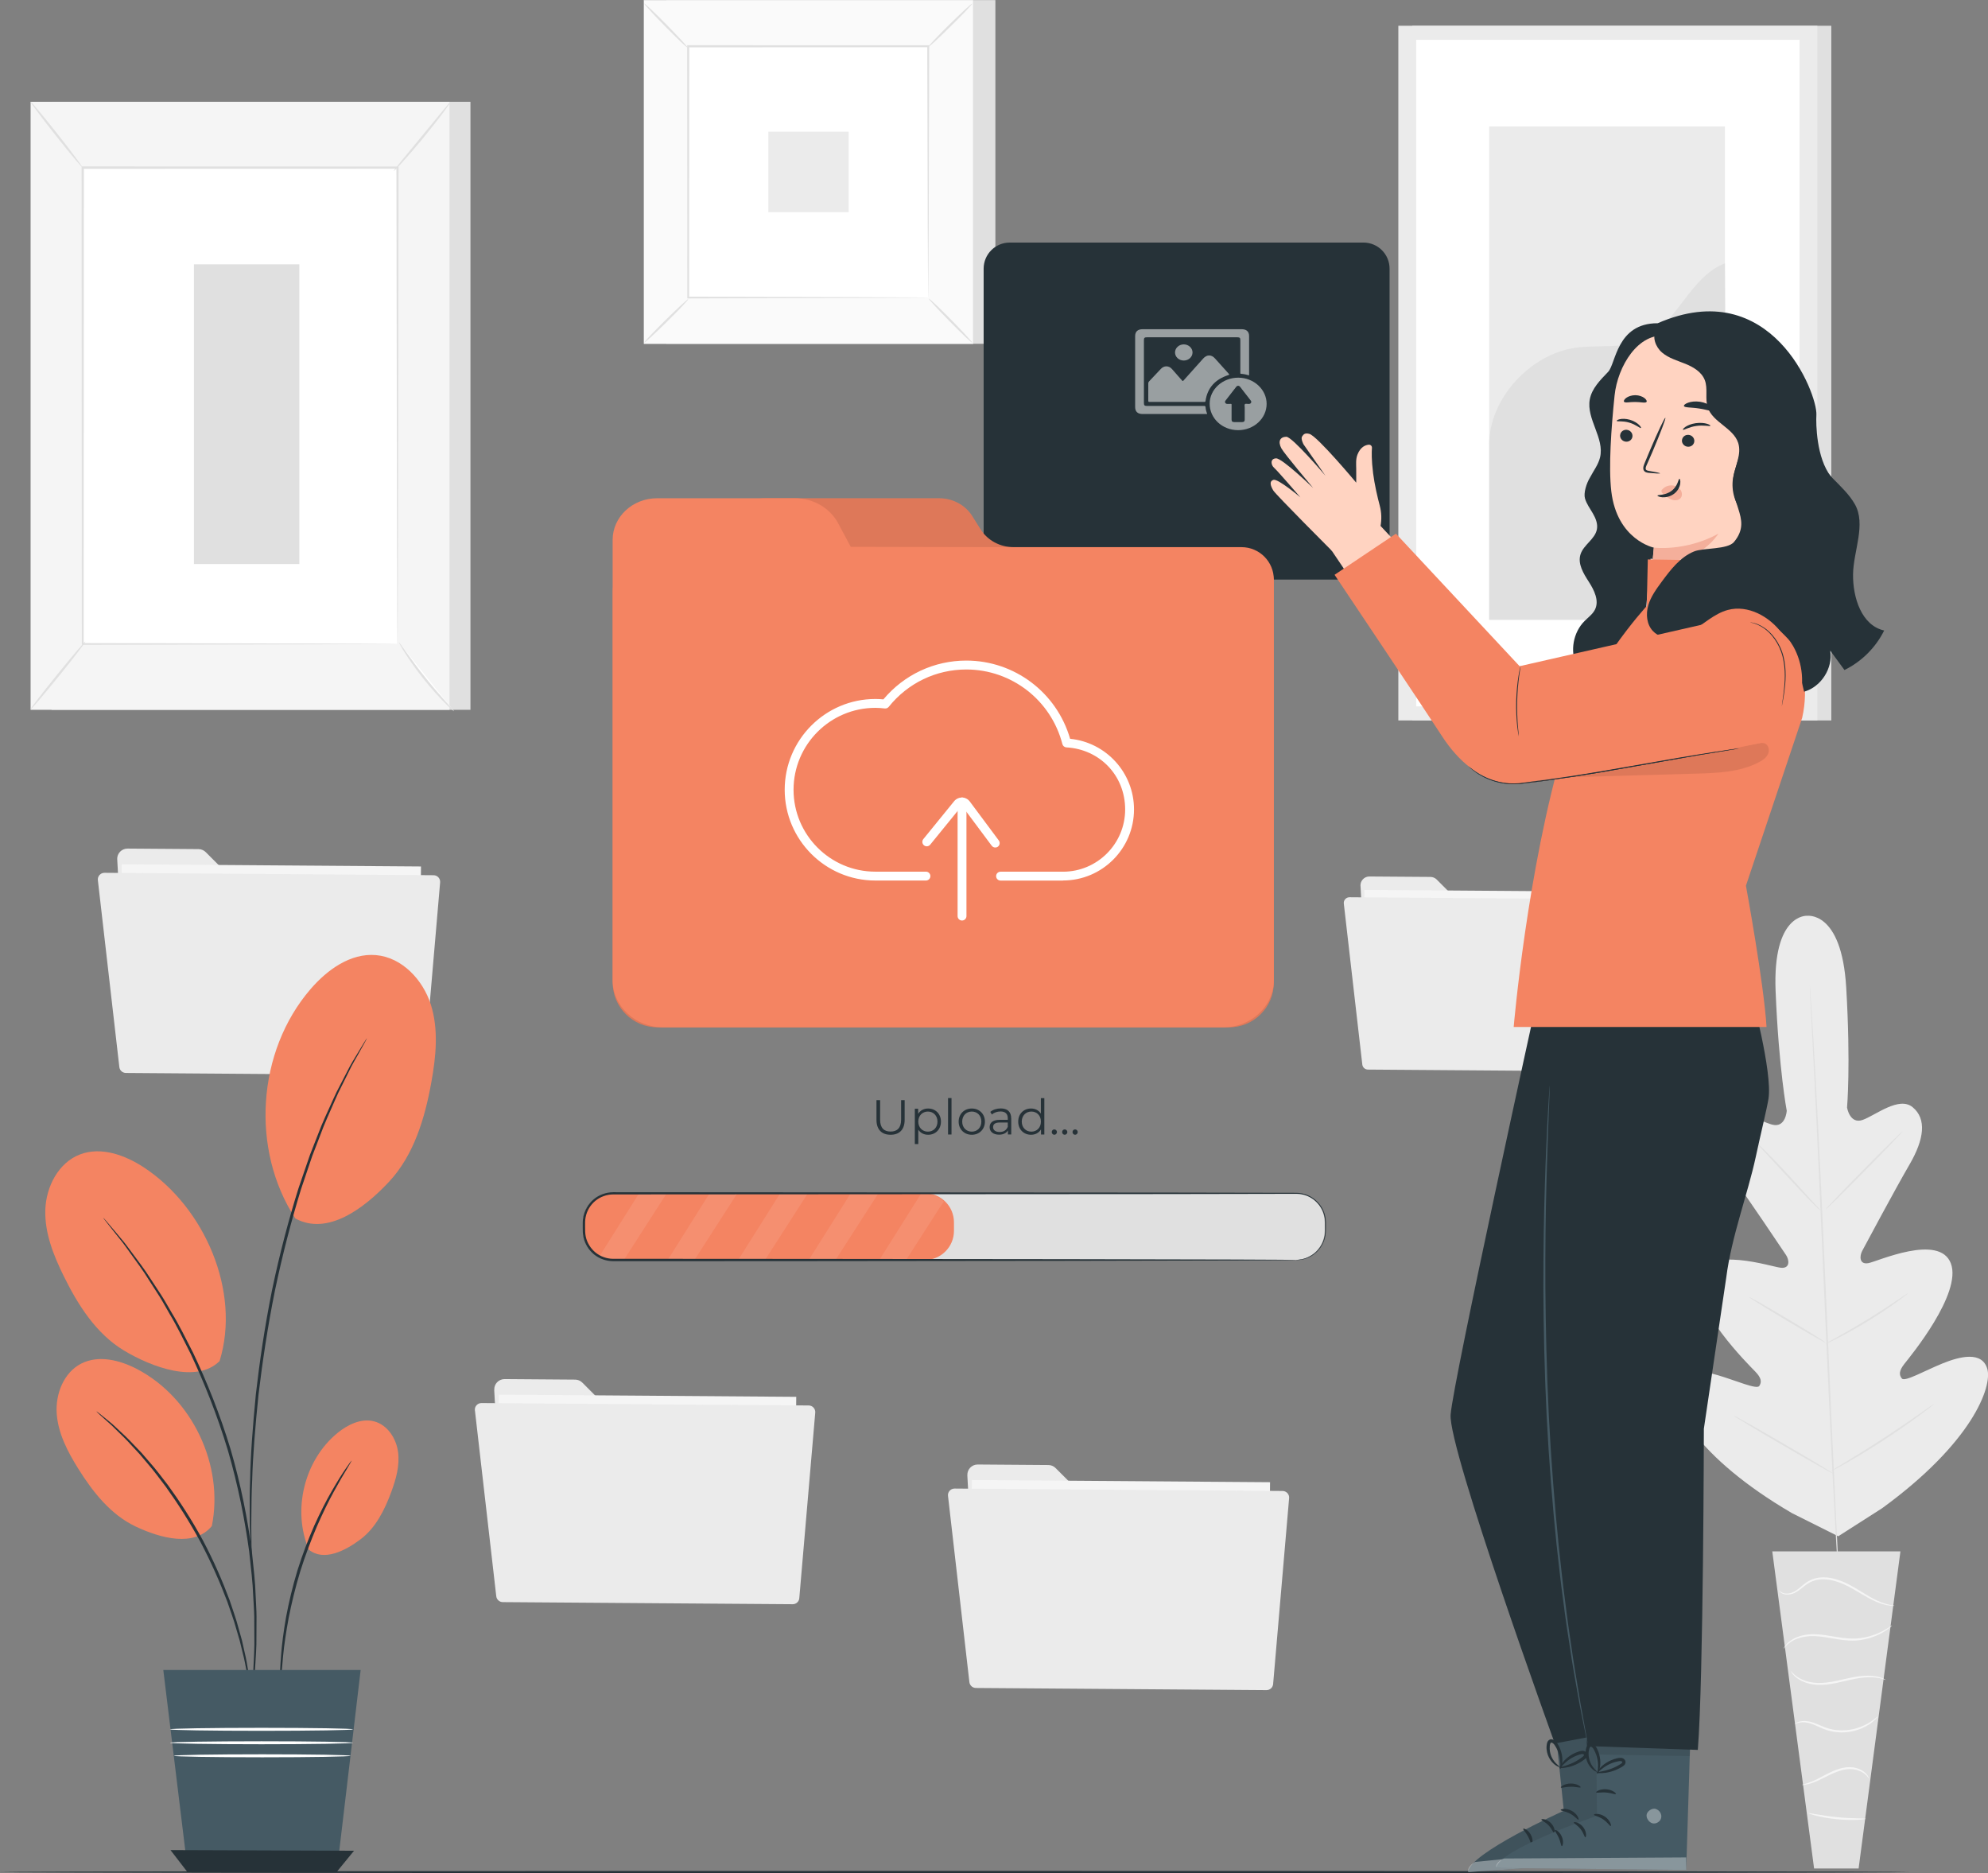 <svg width="380" height="358" viewBox="0 0 380 358" fill="none" xmlns="http://www.w3.org/2000/svg">
<rect x="0" y="0" width="380" height="358" fill="#808080" stroke="none"/>
<g clip-path="url(#clip0_181_2611)">
<path d="M22.41 164.256L23.994 193.383C24.052 194.423 24.898 195.237 25.937 195.245L78.28 195.631C79.361 195.631 80.249 194.767 80.257 193.677L80.425 171.001C80.425 169.911 79.554 169.021 78.465 169.021L46.27 168.996C45.75 168.996 45.248 168.786 44.879 168.417L39.325 162.855C38.956 162.486 38.47 162.285 37.951 162.277L24.379 162.176C23.248 162.176 22.343 163.115 22.402 164.248L22.41 164.256Z" fill="#EBEBEB"/>
<path d="M80.469 165.597L23.276 165.177L23.026 199.395L80.218 199.814L80.469 165.597Z" fill="#F5F5F5"/>
<path d="M18.707 168.216L22.812 203.936C22.888 204.574 23.415 205.052 24.061 205.06L79.797 205.471C80.459 205.471 81.011 204.977 81.062 204.314L84.128 168.644C84.195 167.906 83.617 167.276 82.88 167.268L19.972 166.807C19.21 166.807 18.623 167.461 18.707 168.216Z" fill="#EBEBEB"/>
<path d="M260.058 169.29L261.423 194.373C261.473 195.27 262.202 195.967 263.099 195.975L308.17 196.302C309.1 196.302 309.871 195.556 309.871 194.624L310.013 175.103C310.013 174.164 309.259 173.4 308.321 173.4L280.6 173.375C280.156 173.375 279.72 173.199 279.402 172.88L274.618 168.09C274.308 167.78 273.881 167.595 273.437 167.595L261.75 167.511C260.778 167.511 259.999 168.325 260.049 169.298L260.058 169.29Z" fill="#EBEBEB"/>
<path d="M310.04 170.436L260.798 170.075L260.582 199.544L309.825 199.906L310.04 170.436Z" fill="#F5F5F5"/>
<path d="M256.866 172.696L260.401 203.45C260.46 203.995 260.921 204.406 261.473 204.414L309.469 204.767C310.038 204.767 310.508 204.339 310.558 203.768L313.197 173.056C313.247 172.427 312.753 171.882 312.125 171.874L257.955 171.479C257.301 171.479 256.79 172.041 256.866 172.696Z" fill="#EBEBEB"/>
<path d="M350.05 4.924H269.952V137.688H350.05V4.924Z" fill="#E0E0E0"/>
<path d="M347.386 4.924H267.288V137.688H347.386V4.924Z" fill="#EBEBEB"/>
<path d="M343.985 7.617H270.706V134.996H343.985V7.617Z" fill="white"/>
<path d="M329.709 24.169H284.654V118.444H329.709V24.169Z" fill="#EBEBEB"/>
<path d="M284.654 85.09C284.554 76.281 292.454 67.682 301.167 66.457C305.322 65.87 309.729 66.692 313.616 65.107C320.544 62.263 322.747 53.052 329.718 50.317L330.036 118.461H284.663V85.098L284.654 85.09Z" fill="#E0E0E0"/>
<path d="M345.426 175.019C345.426 175.019 338.79 174.541 339.402 189.44C340.014 204.339 341.53 212.283 341.53 212.283C341.53 212.283 341.337 215.589 338.782 214.943C336.227 214.297 331.418 211.075 329.047 213.483C326.584 215.974 327.464 219.8 330.723 224.305C333.99 228.81 340.784 238.935 341.396 239.858C341.999 240.756 342.234 242.45 340.424 242.291C338.615 242.131 326.383 237.979 324.766 243.91C323.149 249.841 334.308 260.889 335.506 262.122C336.704 263.355 336.771 264.127 336.286 264.874C335.8 265.621 331.82 263.834 328.293 262.802C324.766 261.762 320.494 261.183 319.849 264.681C319.204 268.179 324.113 278.422 342.518 289.177L351.374 293.606L359.751 288.254C376.992 275.704 380.854 265.025 379.866 261.611C378.869 258.196 374.68 259.203 371.279 260.587C367.877 261.971 364.091 264.144 363.538 263.456C362.977 262.76 362.968 261.98 364.032 260.637C365.096 259.295 375.099 247.182 372.896 241.443C370.692 235.705 358.939 241.058 357.154 241.402C355.37 241.745 355.437 240.042 355.948 239.078C356.467 238.105 362.214 227.342 365.012 222.535C367.81 217.728 368.305 213.835 365.599 211.604C362.993 209.448 358.536 213.131 356.057 214.028C353.577 214.926 353.058 211.663 353.058 211.663C353.058 211.663 353.778 203.609 352.898 188.727C352.019 173.845 345.308 175.036 345.308 175.036" fill="#EBEBEB"/>
<path d="M345.945 188.366C345.945 188.366 345.962 188.475 345.978 188.677C345.995 188.895 346.02 189.197 346.045 189.591C346.104 190.413 346.18 191.596 346.28 193.106C346.481 196.16 346.741 200.589 347.042 206.059C347.646 216.998 348.358 232.115 349.087 248.809C349.815 265.511 350.486 280.628 351.03 291.568C351.307 297.029 351.533 301.45 351.692 304.52C351.767 306.039 351.826 307.222 351.868 308.044C351.885 308.438 351.893 308.74 351.901 308.958C351.901 309.168 351.901 309.268 351.901 309.268C351.901 309.268 351.885 309.159 351.868 308.958C351.851 308.74 351.826 308.438 351.801 308.044C351.742 307.222 351.667 306.039 351.566 304.529C351.365 301.475 351.106 297.046 350.804 291.576C350.201 280.637 349.489 265.52 348.76 248.817C348.031 232.123 347.361 217.006 346.816 206.067C346.54 200.606 346.314 196.185 346.154 193.115C346.079 191.596 346.02 190.413 345.978 189.591C345.962 189.197 345.953 188.895 345.945 188.677C345.945 188.467 345.945 188.366 345.945 188.366Z" fill="#E0E0E0"/>
<path d="M335.582 218.248C335.582 218.248 335.791 218.399 336.135 218.709C336.478 219.02 336.956 219.481 337.542 220.06C338.707 221.218 340.282 222.862 341.982 224.707C343.649 226.528 345.149 228.18 346.314 229.456C346.833 230.018 347.269 230.496 347.629 230.89C347.939 231.226 348.106 231.419 348.09 231.435C348.073 231.452 347.88 231.293 347.537 230.982C347.193 230.672 346.716 230.211 346.138 229.623C344.982 228.449 343.432 226.788 341.731 224.942C340.055 223.13 338.539 221.494 337.366 220.228C336.847 219.666 336.403 219.196 336.043 218.802C335.733 218.458 335.565 218.265 335.582 218.248Z" fill="#E0E0E0"/>
<path d="M348.969 231.142C348.902 231.075 352.144 227.677 356.199 223.558C360.262 219.431 363.605 216.151 363.672 216.209C363.739 216.277 360.505 219.674 356.442 223.793C352.379 227.912 349.036 231.201 348.969 231.142Z" fill="#E0E0E0"/>
<path d="M348.936 256.837C348.936 256.837 349.145 256.678 349.556 256.443C350.025 256.175 350.603 255.856 351.29 255.47C352.747 254.648 354.766 253.507 356.945 252.165C359.123 250.831 361.058 249.556 362.449 248.616C363.102 248.18 363.647 247.811 364.099 247.509C364.493 247.249 364.711 247.114 364.727 247.14C364.744 247.165 364.543 247.333 364.175 247.618C363.806 247.911 363.261 248.322 362.583 248.809C361.226 249.799 359.307 251.108 357.112 252.45C354.926 253.792 352.89 254.908 351.399 255.68C350.653 256.065 350.042 256.359 349.614 256.56C349.187 256.762 348.944 256.854 348.936 256.837Z" fill="#E0E0E0"/>
<path d="M334.266 247.844C334.266 247.844 334.493 247.928 334.878 248.129C335.263 248.331 335.808 248.641 336.487 249.019C337.835 249.782 339.687 250.864 341.714 252.072C343.75 253.28 345.576 254.396 346.892 255.218C347.553 255.629 348.081 255.965 348.441 256.208C348.802 256.451 348.994 256.586 348.986 256.611C348.978 256.628 348.76 256.527 348.374 256.325C347.989 256.124 347.445 255.814 346.766 255.436C345.417 254.673 343.566 253.591 341.538 252.383C339.503 251.175 337.676 250.059 336.361 249.237C335.699 248.826 335.171 248.49 334.811 248.247C334.451 248.004 334.258 247.869 334.266 247.844Z" fill="#E0E0E0"/>
<path d="M331.351 270.52C331.351 270.52 331.636 270.637 332.13 270.897C332.675 271.199 333.37 271.577 334.191 272.038C335.925 273.011 338.305 274.379 340.927 275.905C343.549 277.432 345.911 278.833 347.612 279.857C348.416 280.352 349.087 280.763 349.623 281.09C350.092 281.383 350.343 281.56 350.335 281.585C350.326 281.601 350.05 281.467 349.556 281.207C349.011 280.905 348.316 280.528 347.495 280.066C345.761 279.093 343.381 277.726 340.759 276.199C338.137 274.672 335.775 273.271 334.074 272.248C333.27 271.753 332.599 271.342 332.063 271.015C331.594 270.721 331.343 270.545 331.351 270.52Z" fill="#E0E0E0"/>
<path d="M349.949 281.19C349.949 281.19 350.209 280.989 350.72 280.67C351.281 280.326 352.01 279.89 352.873 279.362C354.691 278.254 357.196 276.711 359.91 274.941C362.633 273.171 365.054 271.501 366.797 270.285C367.626 269.706 368.321 269.219 368.866 268.842C369.36 268.506 369.637 268.33 369.645 268.347C369.662 268.364 369.411 268.582 368.941 268.951C368.472 269.32 367.794 269.849 366.931 270.478C365.222 271.744 362.817 273.447 360.086 275.226C357.364 277.004 354.834 278.514 352.982 279.571C352.052 280.1 351.298 280.511 350.77 280.788C350.243 281.065 349.949 281.207 349.933 281.19H349.949Z" fill="#E0E0E0"/>
<path d="M363.261 296.492H338.765L346.758 357.094H355.269L363.261 296.492Z" fill="#E0E0E0"/>
<path d="M340.039 303.941C340.039 303.941 340.064 304.025 340.173 304.16C340.273 304.285 340.466 304.453 340.768 304.579C341.346 304.831 342.368 304.856 343.356 304.26C344.345 303.715 345.208 302.641 346.531 302.163C347.847 301.66 349.472 301.752 351.038 302.255C352.622 302.742 353.987 303.547 355.236 304.294C356.484 305.032 357.623 305.695 358.645 306.123C359.659 306.567 360.547 306.768 361.159 306.852C361.469 306.894 361.703 306.903 361.871 306.903C362.03 306.903 362.122 306.903 362.122 306.886C362.139 306.802 360.74 306.819 358.763 305.871C357.774 305.418 356.66 304.738 355.428 303.983C354.197 303.22 352.789 302.389 351.164 301.886C349.556 301.366 347.821 301.274 346.406 301.836C345.702 302.104 345.107 302.524 344.613 302.943C344.11 303.354 343.666 303.748 343.214 304.034C342.317 304.613 341.379 304.638 340.826 304.445C340.265 304.252 340.081 303.916 340.047 303.95L340.039 303.941Z" fill="#F5F5F5"/>
<path d="M340.927 315.099C340.927 315.099 341.119 314.847 341.505 314.444C341.899 314.058 342.535 313.547 343.465 313.203C344.387 312.85 345.568 312.641 346.875 312.691C348.19 312.733 349.614 313.027 351.139 313.27C352.655 313.522 354.163 313.639 355.504 313.454C356.844 313.278 358.009 312.892 358.939 312.473C359.868 312.054 360.555 311.584 360.999 311.24C361.452 310.896 361.67 310.669 361.653 310.653C361.611 310.585 360.664 311.433 358.821 312.213C357.9 312.59 356.76 312.943 355.453 313.085C354.147 313.245 352.706 313.127 351.198 312.876C349.69 312.632 348.24 312.347 346.883 312.322C345.526 312.288 344.303 312.54 343.356 312.943C342.401 313.337 341.756 313.907 341.387 314.344C341.212 314.57 341.086 314.755 341.019 314.889C340.943 315.023 340.918 315.09 340.927 315.099Z" fill="#F5F5F5"/>
<path d="M360.488 321.072C360.488 321.072 360.271 320.904 359.81 320.719C359.357 320.535 358.662 320.35 357.782 320.283C356.903 320.216 355.856 320.266 354.716 320.459C353.577 320.644 352.345 320.963 351.064 321.231C349.782 321.5 348.542 321.684 347.419 321.642C346.297 321.6 345.3 321.357 344.521 321.013C342.946 320.317 342.384 319.31 342.326 319.377C342.309 319.385 342.418 319.637 342.736 320.015C343.055 320.392 343.599 320.87 344.403 321.265C345.199 321.659 346.23 321.944 347.403 322.003C348.575 322.07 349.849 321.885 351.147 321.617C352.446 321.34 353.661 321.013 354.783 320.812C355.897 320.61 356.92 320.526 357.774 320.552C359.491 320.61 360.472 321.13 360.497 321.055L360.488 321.072Z" fill="#F5F5F5"/>
<path d="M343.096 329.477C343.105 329.545 343.968 328.932 345.476 329.234C346.213 329.368 347.034 329.738 347.964 330.165C348.885 330.593 350 330.962 351.198 331.055C353.602 331.289 355.747 330.509 357.054 329.696C357.724 329.293 358.193 328.865 358.511 328.571C358.813 328.253 358.964 328.068 358.939 328.051C358.888 327.993 358.243 328.714 356.911 329.452C355.596 330.182 353.535 330.878 351.231 330.66C348.911 330.526 347.134 329.142 345.526 328.957C344.738 328.84 344.085 328.957 343.675 329.117C343.264 329.276 343.088 329.461 343.096 329.477Z" fill="#F5F5F5"/>
<path d="M344.462 341.113C344.462 341.155 345.283 341.155 346.506 340.71C347.738 340.299 349.262 339.351 351.038 338.647C351.935 338.303 352.823 338.093 353.644 338.101C354.457 338.101 355.185 338.303 355.738 338.58C356.861 339.142 357.188 339.939 357.255 339.888C357.271 339.888 357.221 339.679 357.02 339.368C356.819 339.058 356.45 338.655 355.872 338.328C355.303 338.001 354.532 337.757 353.652 337.732C352.773 337.707 351.826 337.917 350.904 338.269C349.061 339.007 347.587 339.981 346.406 340.442C345.241 340.945 344.454 341.046 344.47 341.113H344.462Z" fill="#F5F5F5"/>
<path d="M345.66 346.524C345.643 346.574 346.23 346.784 347.21 347.027C348.19 347.27 349.556 347.531 351.089 347.682C352.622 347.833 354.012 347.841 355.018 347.799C356.023 347.749 356.643 347.656 356.635 347.606C356.635 347.489 354.155 347.589 351.122 347.287C348.089 346.994 345.685 346.406 345.652 346.524H345.66Z" fill="#F5F5F5"/>
<path d="M89.925 19.454H9.86V135.658H89.925V19.454Z" fill="#E0E0E0"/>
<path d="M85.912 19.454H5.848V135.658H85.912V19.454Z" fill="#F5F5F5"/>
<path d="M75.968 32.038H15.8V123.066H75.968V32.038Z" fill="white"/>
<path d="M75.968 123.075C75.968 123.075 75.968 122.924 75.96 122.63C75.96 122.328 75.96 121.9 75.951 121.338C75.951 120.197 75.934 118.52 75.926 116.347C75.918 111.985 75.893 105.626 75.876 97.597C75.851 81.549 75.817 58.815 75.775 32.046L75.976 32.247C57.596 32.247 37.222 32.256 15.817 32.264L16.035 32.046C16.018 66.39 16.001 98.05 15.993 123.075L15.817 122.899C34.139 122.941 49.16 122.966 59.615 122.991C64.843 123.008 68.922 123.024 71.712 123.033C73.094 123.041 74.159 123.05 74.887 123.05C75.608 123.05 75.985 123.066 75.985 123.066C75.985 123.066 75.633 123.075 74.921 123.083C74.2 123.083 73.153 123.092 71.779 123.1C68.998 123.108 64.926 123.125 59.715 123.142C49.235 123.167 34.181 123.192 15.817 123.234H15.641V123.058C15.633 98.034 15.616 66.365 15.599 32.029V31.811H15.825C37.23 31.811 57.604 31.819 75.985 31.828H76.186V32.029C76.144 58.849 76.111 81.625 76.085 97.715C76.06 105.726 76.043 112.068 76.035 116.422C76.027 118.578 76.018 120.239 76.01 121.372C76.01 121.926 76.002 122.345 76.002 122.639C76.002 122.924 75.993 123.058 75.993 123.058L75.968 123.075Z" fill="#E0E0E0"/>
<path d="M86.138 19.454C86.189 19.488 85.644 20.285 84.714 21.526C83.784 22.768 82.461 24.462 80.961 26.299C79.453 28.128 78.046 29.756 77.007 30.905C75.968 32.054 75.29 32.742 75.248 32.709C75.206 32.667 75.792 31.912 76.772 30.704C77.845 29.403 79.168 27.793 80.626 26.023C82.084 24.244 83.407 22.642 84.48 21.341C85.468 20.15 86.097 19.42 86.147 19.454H86.138Z" fill="#E0E0E0"/>
<path d="M76.27 122.781C79.26 127.538 82.787 131.959 86.767 135.927L76.27 122.781Z" fill="white"/>
<path d="M86.767 135.918C86.767 135.918 86.013 135.339 84.941 134.249C83.868 133.167 82.436 131.598 80.978 129.778C79.52 127.949 78.314 126.212 77.493 124.929C76.672 123.637 76.228 122.806 76.27 122.773C76.32 122.739 76.865 123.511 77.744 124.753C78.624 125.994 79.864 127.689 81.313 129.501C82.762 131.313 84.145 132.898 85.158 134.031C86.172 135.163 86.809 135.86 86.767 135.91V135.918Z" fill="#E0E0E0"/>
<path d="M5.839 135.566C9.333 131.246 12.834 126.925 16.328 122.613L5.839 135.566Z" fill="white"/>
<path d="M16.328 122.605C16.42 122.68 14.15 125.642 11.251 129.224C8.352 132.806 5.931 135.641 5.839 135.566C5.747 135.49 8.017 132.529 10.916 128.947C13.815 125.373 16.236 122.529 16.328 122.605Z" fill="#E0E0E0"/>
<path d="M5.847 19.454C5.94 19.378 8.218 22.105 10.941 25.544C13.655 28.984 15.783 31.836 15.691 31.912C15.599 31.987 13.32 29.261 10.598 25.821C7.883 22.382 5.755 19.529 5.847 19.454Z" fill="#E0E0E0"/>
<path d="M57.219 50.518H37.071V107.798H57.219V50.518Z" fill="#E0E0E0"/>
<path d="M190.264 0.017H127.34V65.703H190.264V0.017Z" fill="#E0E0E0"/>
<path d="M186.008 0.017H123.084V65.703H186.008V0.017Z" fill="#FAFAFA"/>
<path d="M186.033 65.728H123.067V0H186.033V65.728ZM123.109 65.686H186V0.042H123.109V65.686Z" fill="#E0E0E0"/>
<path d="M177.555 8.85H131.545V56.877H177.555V8.85Z" fill="white"/>
<path d="M131.545 57.196C131.579 57.238 131.143 57.741 130.406 58.522C129.669 59.302 128.638 60.35 127.482 61.491C126.326 62.632 125.262 63.647 124.474 64.369C123.687 65.09 123.184 65.518 123.142 65.476C123.101 65.434 123.536 64.939 124.273 64.159C125.011 63.379 126.041 62.33 127.206 61.181C128.37 60.04 129.434 59.017 130.213 58.295C131.001 57.574 131.503 57.146 131.537 57.188L131.545 57.196Z" fill="#E0E0E0"/>
<path d="M177.547 57.079C177.588 57.045 178.091 57.481 178.87 58.211C179.649 58.95 180.697 59.981 181.836 61.139C182.975 62.297 183.989 63.362 184.709 64.151C185.43 64.939 185.857 65.442 185.815 65.484C185.773 65.526 185.279 65.09 184.5 64.352C183.721 63.614 182.674 62.582 181.526 61.416C180.387 60.25 179.365 59.184 178.644 58.404C177.924 57.616 177.496 57.112 177.538 57.079H177.547Z" fill="#E0E0E0"/>
<path d="M177.421 8.976C177.387 8.934 177.823 8.431 178.56 7.651C179.298 6.871 180.328 5.822 181.484 4.681C182.64 3.54 183.704 2.525 184.492 1.804C185.279 1.082 185.782 0.654 185.824 0.696C185.866 0.738 185.43 1.233 184.693 2.013C183.956 2.794 182.925 3.842 181.761 4.991C180.596 6.132 179.532 7.156 178.753 7.877C177.966 8.599 177.463 9.027 177.429 8.985L177.421 8.976Z" fill="#E0E0E0"/>
<path d="M131.419 9.094C131.378 9.127 130.875 8.691 130.096 7.953C129.317 7.215 128.269 6.183 127.13 5.025C125.991 3.867 124.977 2.802 124.257 2.013C123.536 1.225 123.109 0.721 123.151 0.68C123.193 0.638 123.687 1.074 124.466 1.812C125.245 2.55 126.292 3.582 127.44 4.748C128.579 5.914 129.602 6.98 130.322 7.76C131.042 8.548 131.47 9.052 131.428 9.085L131.419 9.094Z" fill="#E0E0E0"/>
<path d="M177.421 56.877C177.421 56.877 177.421 56.794 177.413 56.642C177.413 56.475 177.413 56.257 177.404 55.971C177.404 55.367 177.396 54.503 177.388 53.379C177.379 51.106 177.362 47.792 177.337 43.589C177.312 35.175 177.287 23.196 177.245 8.85L177.421 9.027C164.025 9.027 148.3 9.043 131.545 9.052L131.746 8.85C131.738 26.476 131.73 42.968 131.721 56.877L131.545 56.701C145.293 56.735 156.745 56.768 164.771 56.794C168.784 56.81 171.934 56.827 174.104 56.835C175.176 56.844 175.997 56.852 176.575 56.852C176.843 56.852 177.052 56.852 177.212 56.861C177.354 56.861 177.429 56.861 177.438 56.869C177.438 56.869 177.371 56.869 177.237 56.877C177.086 56.877 176.885 56.877 176.617 56.886C176.047 56.886 175.234 56.894 174.179 56.903C172.017 56.911 168.876 56.928 164.888 56.944C156.837 56.97 145.352 56.995 131.554 57.037H131.378V56.861C131.369 42.952 131.361 26.459 131.353 8.834V8.632H131.562C148.317 8.641 164.05 8.649 177.438 8.657H177.614V8.834C177.572 23.229 177.547 35.251 177.522 43.69C177.505 47.876 177.488 51.173 177.471 53.438C177.463 54.545 177.455 55.401 177.455 55.996C177.455 56.273 177.455 56.492 177.446 56.651C177.446 56.794 177.446 56.869 177.438 56.861L177.421 56.877Z" fill="#E0E0E0"/>
<path d="M162.224 25.175H146.868V40.552H162.224V25.175Z" fill="#EBEBEB"/>
<path d="M94.466 265.62L96.041 294.588C96.1 295.619 96.946 296.433 97.976 296.433L150.034 296.819C151.115 296.819 151.995 295.955 152.003 294.881L152.171 272.332C152.171 271.25 151.3 270.36 150.219 270.36L118.208 270.335C117.689 270.335 117.194 270.125 116.826 269.765L111.305 264.236C110.945 263.876 110.45 263.666 109.939 263.666L96.443 263.565C95.32 263.565 94.416 264.505 94.483 265.629L94.466 265.62Z" fill="#EBEBEB"/>
<path d="M152.199 266.956L95.325 266.539L95.076 300.572L151.95 300.989L152.199 266.956Z" fill="#F5F5F5"/>
<path d="M90.78 269.555L94.86 305.074C94.935 305.703 95.463 306.181 96.099 306.19L151.526 306.592C152.179 306.592 152.732 306.097 152.782 305.443L155.832 269.974C155.89 269.244 155.321 268.615 154.592 268.607L92.028 268.146C91.274 268.146 90.688 268.8 90.771 269.546L90.78 269.555Z" fill="#EBEBEB"/>
<path d="M184.902 281.937L186.477 310.971C186.536 312.003 187.382 312.817 188.421 312.825L240.588 313.211C241.669 313.211 242.549 312.347 242.557 311.265L242.725 288.665C242.725 287.574 241.853 286.694 240.773 286.694L208.686 286.668C208.167 286.668 207.673 286.459 207.304 286.098L201.766 280.561C201.406 280.201 200.912 279.991 200.401 279.991L186.879 279.89C185.748 279.89 184.852 280.83 184.911 281.954L184.902 281.937Z" fill="#EBEBEB"/>
<path d="M242.765 283.274L185.766 282.856L185.516 316.964L242.516 317.383L242.765 283.274Z" fill="#F5F5F5"/>
<path d="M181.208 285.88L185.296 321.483C185.371 322.112 185.899 322.59 186.536 322.598L242.088 323.01C242.741 323.01 243.294 322.515 243.353 321.86L246.411 286.316C246.478 285.586 245.9 284.957 245.162 284.949L182.464 284.487C181.71 284.487 181.116 285.142 181.208 285.888V285.88Z" fill="#EBEBEB"/>
<path d="M56.448 232.862C47.861 219.708 49.11 200.916 59.372 189.021C62.556 185.33 67.004 182.117 71.863 182.536C76.831 182.964 80.836 187.234 82.352 191.99C83.86 196.747 83.341 201.906 82.453 206.822C81.213 213.701 79.127 220.748 74.36 225.857C69.593 230.966 62.589 236.217 56.457 232.87" fill="#F48462"/>
<path d="M59.045 296.182C55.812 288.623 58.157 279.06 64.516 273.859C66.493 272.248 69.073 270.998 71.537 271.652C74.058 272.323 75.734 274.882 76.085 277.474C76.437 280.066 75.7 282.675 74.795 285.125C73.53 288.556 71.821 291.996 68.906 294.193C65.99 296.391 61.902 298.463 59.045 296.182Z" fill="#F48462"/>
<path d="M40.489 291.66C42.852 279.999 36.711 267.131 26.172 261.636C22.896 259.933 18.875 258.926 15.574 260.579C12.198 262.273 10.573 266.401 10.841 270.167C11.109 273.942 12.918 277.424 14.921 280.628C17.719 285.116 21.154 289.487 25.937 291.744C30.721 294 37.113 295.729 40.489 291.652" fill="#F48462"/>
<path d="M41.972 260.126C46.085 246.838 39.115 230.731 27.495 223.105C23.885 220.739 19.319 219.095 15.289 220.63C11.167 222.207 8.796 226.813 8.662 231.234C8.528 235.655 10.229 239.917 12.181 243.876C14.912 249.43 18.397 254.916 23.692 258.104C28.995 261.292 37.565 264.48 41.972 260.126Z" fill="#F48462"/>
<path d="M48.079 325.073C48.079 325.073 48.012 324.855 47.945 324.427C47.87 323.941 47.778 323.328 47.669 322.573C47.61 322.162 47.551 321.718 47.484 321.231C47.392 320.745 47.292 320.216 47.183 319.654C46.965 318.521 46.747 317.221 46.37 315.82C46.203 315.116 46.018 314.377 45.834 313.606C45.608 312.842 45.382 312.054 45.139 311.231C44.694 309.579 44.041 307.876 43.429 306.055C42.072 302.465 40.38 298.598 38.311 294.68C36.2 290.787 33.913 287.231 31.676 284.118C30.503 282.6 29.447 281.115 28.316 279.831C27.772 279.177 27.236 278.548 26.724 277.944C26.188 277.365 25.669 276.803 25.175 276.275C24.211 275.184 23.256 274.286 22.435 273.481C22.025 273.078 21.648 272.701 21.288 272.357C20.919 272.03 20.584 271.736 20.274 271.459C19.704 270.948 19.243 270.528 18.883 270.201C18.573 269.907 18.414 269.748 18.422 269.731C18.431 269.714 18.615 269.849 18.959 270.109C19.344 270.419 19.821 270.805 20.416 271.283C20.735 271.543 21.086 271.837 21.463 272.147C21.832 272.491 22.226 272.852 22.645 273.246C23.491 274.035 24.471 274.924 25.459 275.998C25.962 276.526 26.49 277.08 27.043 277.65C27.562 278.254 28.107 278.884 28.668 279.529C29.816 280.805 30.897 282.289 32.086 283.808C34.356 286.929 36.677 290.494 38.797 294.412C40.883 298.354 42.567 302.255 43.907 305.871C44.51 307.708 45.147 309.428 45.574 311.089C45.8 311.911 46.026 312.716 46.244 313.48C46.42 314.251 46.588 314.998 46.747 315.72C47.099 317.137 47.292 318.446 47.476 319.587C47.568 320.157 47.652 320.686 47.736 321.181C47.786 321.667 47.828 322.12 47.87 322.531C47.937 323.295 47.995 323.916 48.037 324.402C48.071 324.83 48.079 325.057 48.062 325.057L48.079 325.073Z" fill="#263238"/>
<path d="M47.778 327.464C47.778 327.464 47.769 327.372 47.778 327.196C47.794 326.986 47.811 326.734 47.836 326.424C47.903 325.702 47.995 324.721 48.104 323.471C48.171 322.825 48.238 322.112 48.314 321.34C48.372 320.56 48.397 319.713 48.439 318.798C48.506 316.969 48.682 314.897 48.615 312.599C48.615 311.45 48.607 310.241 48.599 308.992C48.582 307.733 48.465 306.433 48.406 305.082C48.314 302.381 47.945 299.512 47.627 296.492C46.806 290.477 45.516 283.908 43.555 277.172C41.528 270.453 39.031 264.245 36.451 258.75C35.077 256.04 33.829 253.44 32.43 251.124C31.751 249.958 31.14 248.801 30.469 247.744C29.791 246.687 29.137 245.68 28.517 244.707C27.319 242.744 26.046 241.099 24.99 239.606C24.454 238.868 23.977 238.163 23.499 237.543C23.013 236.939 22.569 236.376 22.167 235.873C21.396 234.892 20.776 234.111 20.332 233.549C20.148 233.298 19.989 233.096 19.863 232.937C19.763 232.794 19.712 232.719 19.721 232.719C19.729 232.719 19.788 232.778 19.905 232.903C20.039 233.063 20.207 233.247 20.416 233.482C20.885 234.036 21.522 234.791 22.335 235.747C22.754 236.242 23.214 236.796 23.709 237.392C24.195 238.004 24.689 238.7 25.242 239.43C26.322 240.907 27.621 242.542 28.844 244.497C29.481 245.462 30.143 246.468 30.83 247.525C31.517 248.582 32.136 249.74 32.832 250.906C34.248 253.222 35.521 255.831 36.912 258.54C39.534 264.052 42.056 270.285 44.091 277.03C46.06 283.799 47.342 290.402 48.138 296.45C48.448 299.487 48.8 302.364 48.875 305.082C48.925 306.441 49.034 307.742 49.034 309.008C49.034 310.267 49.017 311.475 49.017 312.632C49.059 314.939 48.85 317.02 48.758 318.849C48.699 319.763 48.657 320.61 48.582 321.399C48.49 322.171 48.397 322.884 48.322 323.53C48.163 324.771 48.037 325.753 47.945 326.474C47.903 326.785 47.861 327.036 47.836 327.238C47.811 327.405 47.786 327.498 47.778 327.498V327.464Z" fill="#263238"/>
<path d="M70.137 198.416C70.137 198.416 70.112 198.509 70.028 198.66C69.928 198.844 69.811 199.071 69.66 199.348C69.3 199.985 68.814 200.866 68.194 201.973C67.875 202.544 67.498 203.165 67.138 203.869C66.786 204.582 66.401 205.354 65.99 206.185C65.58 207.015 65.136 207.904 64.667 208.844C64.223 209.792 63.795 210.824 63.318 211.889C62.857 212.963 62.338 214.07 61.869 215.253C61.408 216.444 60.939 217.677 60.444 218.961C60.202 219.599 59.95 220.253 59.691 220.916C59.464 221.587 59.23 222.266 58.995 222.963C58.526 224.347 58.048 225.773 57.554 227.233C55.736 233.13 54.011 239.69 52.553 246.661C51.145 253.641 50.157 260.361 49.419 266.493C48.791 272.634 48.331 278.179 48.205 282.843C48.087 285.175 48.062 287.289 48.054 289.143C48.02 290.997 48.02 292.6 48.054 293.9C48.071 295.167 48.087 296.173 48.096 296.911C48.096 297.23 48.096 297.482 48.096 297.692C48.096 297.868 48.087 297.96 48.079 297.96C48.071 297.96 48.054 297.868 48.046 297.692C48.029 297.482 48.012 297.222 47.995 296.911C47.962 296.182 47.912 295.175 47.845 293.908C47.769 292.6 47.744 291.006 47.744 289.143C47.719 287.289 47.719 285.167 47.811 282.835C47.886 278.154 48.314 272.6 48.908 266.443C49.612 260.294 50.592 253.557 52 246.561C53.458 239.573 55.209 232.987 57.06 227.09C57.563 225.63 58.048 224.196 58.526 222.812C58.769 222.115 59.004 221.436 59.23 220.765C59.489 220.102 59.741 219.448 59.992 218.81C60.495 217.535 60.981 216.293 61.45 215.102C61.936 213.919 62.464 212.812 62.941 211.746C63.427 210.681 63.871 209.658 64.332 208.71C64.818 207.778 65.27 206.889 65.697 206.067C66.124 205.245 66.518 204.482 66.887 203.769C67.264 203.072 67.658 202.46 67.993 201.889C68.654 200.799 69.174 199.943 69.551 199.314C69.719 199.046 69.861 198.827 69.97 198.651C70.07 198.5 70.121 198.433 70.129 198.433L70.137 198.416Z" fill="#263238"/>
<path d="M67.222 279.135C67.222 279.135 66.929 279.731 66.309 280.737C65.68 281.744 64.817 283.229 63.804 285.091C62.782 286.945 61.676 289.21 60.553 291.777C59.456 294.353 58.358 297.23 57.395 300.309C56.457 303.396 55.736 306.391 55.192 309.143C54.681 311.894 54.312 314.394 54.111 316.5C53.901 318.605 53.776 320.317 53.726 321.508C53.667 322.691 53.617 323.345 53.575 323.345C53.533 323.345 53.516 322.691 53.508 321.5C53.491 320.308 53.55 318.589 53.717 316.466C53.868 314.344 54.195 311.827 54.681 309.05C55.2 306.282 55.904 303.262 56.85 300.15C57.822 297.046 58.936 294.151 60.067 291.576C61.224 289.009 62.38 286.744 63.452 284.907C64.516 283.061 65.429 281.601 66.116 280.628C66.795 279.647 67.18 279.118 67.213 279.144L67.222 279.135Z" fill="#263238"/>
<path d="M31.215 319.159H68.939L64.374 357.74H35.915L31.215 319.159Z" fill="#455A64"/>
<path d="M32.589 353.579L35.797 357.74H64.374L67.674 353.705L32.589 353.579Z" fill="#263238"/>
<path d="M67.473 330.501C67.473 330.66 59.64 330.786 49.989 330.786C40.338 330.786 32.505 330.66 32.505 330.501C32.505 330.342 40.33 330.216 49.989 330.216C59.649 330.216 67.473 330.342 67.473 330.501Z" fill="white"/>
<path d="M67.473 333.068C67.473 333.227 59.64 333.353 49.989 333.353C40.338 333.353 32.505 333.227 32.505 333.068C32.505 332.909 40.33 332.783 49.989 332.783C59.649 332.783 67.473 332.909 67.473 333.068Z" fill="white"/>
<path d="M67.004 335.56C67.004 335.719 59.448 335.845 50.132 335.845C40.816 335.845 33.259 335.719 33.259 335.56C33.259 335.4 40.816 335.274 50.132 335.274C59.448 335.274 67.004 335.4 67.004 335.56Z" fill="white"/>
<path d="M364.971 357.782C364.971 357.899 283.264 358 182.498 358C81.732 358 0.008 357.899 0.008 357.782C0.008 357.664 81.698 357.564 182.498 357.564C283.297 357.564 364.971 357.664 364.971 357.782Z" fill="#263238"/>
<path d="M349.991 91.088C347.176 87.514 347.109 80.996 347.202 79.284C347.419 75.333 338.623 52.263 316.824 61.793V61.776C309.008 61.776 308.882 69.494 307.4 71.055C305.917 72.607 304.266 74.226 303.881 76.34C303.194 80.09 306.746 83.731 305.841 87.43C305.506 88.823 304.576 89.997 303.923 91.264C303.228 92.405 302.666 94.242 302.968 95.274C303.269 96.297 303.923 97.178 304.459 98.101C304.995 99.024 305.439 100.081 305.247 101.138C304.903 103.042 302.708 104.091 302.113 105.936C301.535 107.74 302.666 109.594 303.697 111.188C304.719 112.782 305.716 114.778 304.886 116.481C304.442 117.387 303.571 117.991 302.867 118.704C300.714 120.869 300.078 124.4 301.326 127.185C305.506 126.363 309.687 125.533 313.867 124.711C314.412 118.729 314.965 112.74 315.509 106.758C319.178 107.673 323.191 105.324 324.926 104.879L327.062 103.721C331.737 104.544 336.78 104.25 340.877 101.859C344.973 99.468 351.047 102.522 350.251 97.841C349.866 95.567 351.407 92.916 349.983 91.104L349.991 91.088Z" fill="#263238"/>
<path d="M335.691 69.26L318.634 64.201C313.138 63.396 309.192 70.048 308.623 75.585C307.986 81.734 307.45 89.259 307.994 93.889C309.092 103.193 316.121 104.661 316.121 104.661C316.121 104.653 314.889 117.84 314.772 121.137L335.808 110.357L338.464 72.682C338.564 70.996 337.358 69.511 335.691 69.268V69.26Z" fill="#FFD3C1"/>
<path d="M309.678 83.168C309.628 83.798 310.122 84.351 310.776 84.41C311.429 84.469 311.99 84.016 312.041 83.387C312.091 82.757 311.597 82.204 310.952 82.145C310.298 82.086 309.737 82.539 309.687 83.168H309.678Z" fill="#263238"/>
<path d="M309.05 80.459C309.167 80.61 310.173 80.392 311.429 80.769C312.686 81.13 313.482 81.876 313.649 81.801C313.733 81.767 313.632 81.524 313.289 81.189C312.954 80.862 312.334 80.45 311.546 80.224C310.767 79.997 310.047 80.014 309.611 80.115C309.167 80.216 308.983 80.383 309.042 80.45L309.05 80.459Z" fill="#263238"/>
<path d="M321.499 84.133C321.449 84.762 321.943 85.316 322.597 85.375C323.25 85.433 323.811 84.981 323.862 84.351C323.912 83.722 323.418 83.168 322.773 83.11C322.119 83.051 321.558 83.504 321.507 84.133H321.499Z" fill="#263238"/>
<path d="M321.709 82.137C321.893 82.221 322.814 81.608 324.239 81.407C325.663 81.197 326.794 81.516 326.928 81.382C326.995 81.323 326.794 81.147 326.3 80.996C325.814 80.845 325.009 80.752 324.121 80.878C323.233 81.004 322.53 81.323 322.136 81.6C321.742 81.877 321.625 82.103 321.717 82.137H321.709Z" fill="#263238"/>
<path d="M317.31 90.467C317.319 90.391 316.531 90.224 315.258 90.005C314.931 89.955 314.629 89.88 314.579 89.653C314.512 89.418 314.663 89.066 314.839 88.697C315.174 87.917 315.526 87.111 315.903 86.256C317.377 82.774 318.466 79.913 318.324 79.855C318.182 79.796 316.875 82.564 315.392 86.046C315.032 86.901 314.697 87.724 314.37 88.504C314.236 88.873 314.001 89.284 314.152 89.779C314.227 90.022 314.462 90.215 314.671 90.274C314.881 90.349 315.057 90.358 315.224 90.375C316.514 90.5 317.31 90.534 317.319 90.459L317.31 90.467Z" fill="#263238"/>
<path d="M316.121 104.661C316.121 104.661 322.186 105.441 328.494 101.985C328.386 102.002 324.708 108.419 315.895 107.119L316.121 104.669V104.661Z" fill="#F4AF9B"/>
<path d="M317.721 93.562C318.207 92.975 319.019 92.673 319.815 92.79C320.368 92.874 320.913 93.16 321.231 93.629C321.549 94.091 321.591 94.737 321.273 95.156C320.913 95.626 320.184 95.71 319.589 95.509C318.986 95.307 318.483 94.888 317.997 94.468C317.863 94.351 317.729 94.234 317.645 94.074C317.562 93.923 317.553 93.722 317.662 93.596" fill="#F4AF9B"/>
<path d="M321.022 91.499C320.812 91.482 320.754 92.866 319.53 93.797C318.307 94.737 316.841 94.519 316.824 94.712C316.799 94.796 317.143 94.997 317.763 95.039C318.374 95.081 319.271 94.921 320.016 94.351C320.762 93.781 321.105 92.984 321.172 92.421C321.248 91.843 321.105 91.499 321.013 91.499H321.022Z" fill="#263238"/>
<path d="M321.876 77.59C321.985 77.942 323.267 77.825 324.758 78.068C326.249 78.278 327.439 78.764 327.648 78.462C327.74 78.32 327.548 77.984 327.07 77.623C326.601 77.271 325.839 76.919 324.951 76.784C324.054 76.65 323.233 76.759 322.68 76.961C322.119 77.162 321.834 77.422 321.884 77.59H321.876Z" fill="#263238"/>
<path d="M310.416 76.768C310.625 77.07 311.521 76.801 312.577 76.826C313.633 76.818 314.521 77.103 314.738 76.801C314.831 76.659 314.705 76.365 314.328 76.071C313.951 75.786 313.323 75.534 312.594 75.526C311.865 75.526 311.228 75.761 310.851 76.038C310.466 76.323 310.332 76.617 310.424 76.759L310.416 76.768Z" fill="#263238"/>
<path d="M316.623 62.993C323.485 64.084 330.203 65.996 336.612 68.672C338.095 69.293 339.653 70.031 340.491 71.407C341.379 72.858 341.262 74.696 341.119 76.39C340.416 84.678 339.712 92.967 339.008 101.255L338.12 101.213C335.565 101.633 335.381 100.324 333.554 98.487C331.728 96.65 330.848 93.906 331.267 91.348C331.644 89.091 332.951 86.826 332.248 84.645C331.318 81.767 327.372 80.736 326.425 77.858C325.872 76.189 326.5 74.276 325.864 72.64C325.269 71.097 323.702 70.157 322.169 69.536C320.636 68.915 318.986 68.463 317.721 67.397C316.456 66.332 315.719 64.385 316.607 62.993H316.623Z" fill="#263238"/>
<path d="M260.627 46.358H193.003C190.25 46.358 188.019 48.592 188.019 51.349V105.777C188.019 108.533 190.25 110.768 193.003 110.768H260.627C263.38 110.768 265.612 108.533 265.612 105.777V51.349C265.612 48.592 263.38 46.358 260.627 46.358Z" fill="#263238"/>
<path d="M296.986 327.397L298.922 346.063C298.922 346.063 280.625 354.301 280.65 357.782L316.925 355.324L315.099 326.114L296.986 327.389V327.397Z" fill="#455A64"/>
<g opacity="0.3">
<path opacity="0.3" d="M296.986 327.397L298.922 346.063C298.922 346.063 280.625 354.301 280.65 357.782L316.925 355.324L315.099 326.114L296.986 327.389V327.397Z" fill="black"/>
</g>
<g opacity="0.6">
<path opacity="0.6" d="M310.03 343.73C310.742 343.873 311.287 344.636 311.17 345.358C311.052 346.079 310.29 346.633 309.569 346.499C308.849 346.365 308.179 345.475 308.371 344.771C308.564 344.066 309.502 343.462 310.164 343.764" fill="white"/>
</g>
<g opacity="0.6">
<path opacity="0.6" d="M316.925 355.324L316.623 352.388L281.957 355.844C281.957 355.844 280.39 356.658 280.65 357.782L316.925 355.324Z" fill="white"/>
</g>
<path d="M298.318 345.92C298.335 346.096 299.223 346.121 300.136 346.625C301.058 347.111 301.56 347.849 301.72 347.765C301.879 347.724 301.544 346.675 300.429 346.079C299.324 345.467 298.268 345.752 298.318 345.911V345.92Z" fill="#263238"/>
<path d="M294.624 347.749C294.599 347.925 295.386 348.177 296.031 348.881C296.701 349.569 296.911 350.375 297.087 350.349C297.254 350.366 297.305 349.317 296.484 348.453C295.663 347.581 294.615 347.573 294.624 347.749Z" fill="#263238"/>
<path d="M292.772 352.455C292.94 352.48 293.124 351.583 292.605 350.635C292.094 349.687 291.231 349.359 291.164 349.519C291.072 349.67 291.65 350.156 292.06 350.937C292.496 351.708 292.596 352.447 292.772 352.455Z" fill="#263238"/>
<path d="M298.352 341.616C298.436 341.776 299.231 341.474 300.237 341.474C301.242 341.457 302.046 341.734 302.13 341.583C302.222 341.449 301.418 340.845 300.237 340.861C299.056 340.861 298.26 341.491 298.352 341.625V341.616Z" fill="#263238"/>
<path d="M298.033 337.841C298.033 337.917 298.746 337.976 299.851 337.707C300.404 337.573 301.049 337.346 301.711 336.994C302.046 336.818 302.381 336.608 302.717 336.365C302.876 336.247 303.068 336.122 303.236 335.903C303.42 335.702 303.496 335.224 303.253 334.956C303.052 334.687 302.708 334.595 302.448 334.603C302.18 334.612 301.971 334.679 301.77 334.746C301.376 334.872 300.999 335.031 300.664 335.207C299.994 335.568 299.458 336.004 299.064 336.424C298.276 337.263 298.033 337.942 298.092 337.976C298.176 338.026 298.544 337.447 299.357 336.742C299.759 336.39 300.287 336.021 300.915 335.719C301.234 335.568 301.569 335.434 301.937 335.325C302.314 335.199 302.641 335.174 302.75 335.333C302.792 335.4 302.8 335.425 302.725 335.543C302.65 335.652 302.499 335.761 302.34 335.887C302.03 336.122 301.72 336.323 301.418 336.499C300.806 336.86 300.22 337.112 299.709 337.296C298.687 337.657 298.008 337.749 298.017 337.85L298.033 337.841Z" fill="#263238"/>
<path d="M298.276 338.076C298.343 338.101 298.653 337.439 298.637 336.289C298.637 335.719 298.519 335.031 298.251 334.318C298.117 333.957 297.941 333.597 297.715 333.244C297.481 332.9 297.187 332.439 296.492 332.405C296.132 332.414 295.855 332.716 295.772 332.967C295.671 333.219 295.663 333.437 295.629 333.647C295.587 334.075 295.629 334.494 295.713 334.872C295.88 335.635 296.241 336.256 296.618 336.7C297.388 337.598 298.142 337.757 298.151 337.699C298.201 337.606 297.564 337.304 296.961 336.44C296.66 336.013 296.383 335.442 296.274 334.771C296.216 334.435 296.199 334.083 296.232 333.714C296.266 333.32 296.383 333.001 296.534 333.034C296.718 333.018 297.037 333.286 297.212 333.588C297.422 333.899 297.589 334.226 297.732 334.544C298 335.182 298.142 335.811 298.209 336.34C298.335 337.405 298.184 338.076 298.285 338.101L298.276 338.076Z" fill="#263238"/>
<path d="M293.845 190.791C293.845 190.791 277.776 263.842 277.282 270.36C276.788 276.887 297.196 333.202 297.196 333.202L314.755 329.88C314.755 329.88 313.641 246.72 313.071 245.084C312.502 243.457 317.562 202.586 317.562 202.586L293.845 190.791Z" fill="#263238"/>
<path d="M305.062 328.261L305.255 347.027C305.255 347.027 286.271 353.529 285.97 357.002L322.312 357.379L323.208 328.681L305.054 328.27L305.062 328.261Z" fill="#455A64"/>
<g opacity="0.6">
<path opacity="0.6" d="M316.54 345.744C317.235 345.954 317.704 346.759 317.52 347.464C317.336 348.168 316.523 348.655 315.828 348.453C315.124 348.252 314.537 347.304 314.797 346.625C315.057 345.945 316.045 345.425 316.674 345.786" fill="white"/>
</g>
<g opacity="0.6">
<path opacity="0.6" d="M322.32 357.379L322.303 354.98L287.461 355.19C287.461 355.19 285.827 355.853 285.978 357.002L322.32 357.379Z" fill="white"/>
</g>
<path d="M304.677 346.826C304.677 347.002 305.565 347.111 306.42 347.698C307.291 348.269 307.726 349.049 307.886 348.982C308.053 348.948 307.81 347.883 306.763 347.178C305.716 346.465 304.635 346.65 304.677 346.818V346.826Z" fill="#263238"/>
<path d="M300.823 348.311C300.781 348.479 301.535 348.806 302.122 349.569C302.725 350.316 302.859 351.138 303.035 351.129C303.202 351.163 303.353 350.123 302.608 349.183C301.87 348.235 300.832 348.135 300.823 348.302V348.311Z" fill="#263238"/>
<path d="M298.536 352.824C298.695 352.866 298.963 351.985 298.536 351.004C298.109 350.014 297.288 349.611 297.204 349.754C297.104 349.896 297.623 350.433 297.966 351.247C298.327 352.052 298.36 352.807 298.536 352.824Z" fill="#263238"/>
<path d="M305.104 342.548C305.171 342.715 305.992 342.489 306.998 342.581C308.003 342.657 308.774 343.009 308.866 342.858C308.975 342.732 308.229 342.053 307.048 341.96C305.867 341.86 305.02 342.405 305.104 342.548Z" fill="#263238"/>
<g opacity="0.3">
<path opacity="0.3" d="M305.104 331.986L305.138 335.325L323.007 335.618L323.108 332.607L305.104 331.986Z" fill="black"/>
</g>
<path d="M305.138 338.764C305.138 338.84 305.833 338.965 306.956 338.798C307.517 338.714 308.179 338.546 308.874 338.261C309.226 338.118 309.578 337.942 309.93 337.732C310.097 337.632 310.298 337.523 310.491 337.321C310.692 337.145 310.818 336.675 310.6 336.382C310.424 336.096 310.097 335.971 309.829 335.954C309.561 335.937 309.343 335.987 309.142 336.029C308.732 336.113 308.355 336.239 308.003 336.39C307.299 336.692 306.729 337.078 306.294 337.447C305.431 338.21 305.129 338.865 305.188 338.898C305.263 338.957 305.691 338.412 306.562 337.791C306.998 337.481 307.55 337.162 308.212 336.919C308.539 336.801 308.891 336.692 309.268 336.625C309.653 336.533 309.98 336.541 310.08 336.717C310.114 336.784 310.122 336.81 310.039 336.919C309.955 337.019 309.796 337.12 309.628 337.221C309.301 337.422 308.975 337.598 308.656 337.749C308.011 338.051 307.4 338.244 306.88 338.378C305.833 338.647 305.146 338.672 305.146 338.773L305.138 338.764Z" fill="#263238"/>
<path d="M305.356 339.024C305.414 339.049 305.783 338.429 305.883 337.279C305.925 336.709 305.883 336.013 305.682 335.274C305.582 334.905 305.439 334.528 305.247 334.159C305.046 333.79 304.794 333.303 304.107 333.211C303.747 333.186 303.445 333.462 303.337 333.697C303.211 333.941 303.177 334.15 303.136 334.36C303.06 334.779 303.052 335.199 303.102 335.585C303.194 336.365 303.496 337.019 303.831 337.489C304.518 338.454 305.255 338.68 305.272 338.622C305.33 338.538 304.727 338.177 304.199 337.254C303.94 336.801 303.722 336.206 303.663 335.526C303.638 335.19 303.647 334.83 303.722 334.477C303.789 334.092 303.94 333.781 304.082 333.823C304.266 333.823 304.56 334.125 304.702 334.435C304.878 334.763 305.02 335.107 305.129 335.434C305.339 336.097 305.423 336.726 305.439 337.263C305.464 338.328 305.255 338.991 305.347 339.024H305.356Z" fill="#263238"/>
<path d="M334.686 189.667L293.845 190.791L299.709 263.557L303.345 333.697L324.532 334.435C325.613 320.896 325.688 273.053 325.688 273.053L329.969 244.153C330.958 236.36 334.082 228.172 335.59 221.184C336.47 217.073 337.769 211.746 338.037 210.01C338.849 204.867 334.694 189.667 334.694 189.667H334.686Z" fill="#263238"/>
<path d="M296.224 207.535C296.224 207.535 296.232 207.644 296.224 207.862C296.224 208.097 296.207 208.416 296.199 208.819C296.165 209.683 296.115 210.916 296.056 212.493C295.989 214.087 295.906 216.042 295.839 218.307C295.772 220.572 295.663 223.156 295.604 226.008C295.445 231.712 295.361 238.507 295.395 246.057C295.453 253.608 295.629 261.896 296.056 270.595C296.5 279.295 297.162 287.566 297.908 295.074C298.318 298.824 298.679 302.389 299.131 305.72C299.349 307.381 299.533 308.992 299.759 310.535C299.985 312.079 300.203 313.555 300.404 314.965C300.79 317.792 301.25 320.334 301.611 322.573C301.963 324.813 302.314 326.734 302.608 328.303C302.884 329.855 303.11 331.071 303.261 331.919C303.328 332.321 303.378 332.632 303.42 332.858C303.454 333.068 303.471 333.177 303.462 333.185C303.462 333.185 303.429 333.076 303.378 332.867C303.328 332.64 303.261 332.33 303.177 331.935C303.01 331.088 302.758 329.88 302.448 328.328C302.13 326.759 301.753 324.847 301.376 322.607C300.991 320.367 300.513 317.834 300.111 315.007C299.893 313.597 299.667 312.112 299.433 310.577C299.198 309.034 299.005 307.423 298.787 305.762C298.318 302.431 297.941 298.866 297.522 295.116C296.752 287.6 296.081 279.32 295.637 270.612C295.21 261.904 295.043 253.608 295.009 246.049C295.009 238.499 295.118 231.696 295.311 225.991C295.378 223.139 295.512 220.555 295.604 218.29C295.696 216.025 295.797 214.07 295.897 212.476C295.989 210.899 296.065 209.666 296.115 208.802C296.14 208.399 296.165 208.08 296.182 207.846C296.199 207.627 296.216 207.518 296.216 207.518L296.224 207.535Z" fill="#455A64"/>
<path d="M272.976 110.223L262.512 99.04L254.269 104.82L262.512 117.026L272.976 110.223Z" fill="#FFD3C1"/>
<path d="M339.1 114.35L338.589 107.262L314.973 106.918L314.772 115.818C314.772 115.818 303.177 128.377 298.972 142.462C291.901 166.135 289.337 196.269 289.337 196.269H337.668C337.165 187.93 333.73 169.273 333.73 169.273L344.479 137.185C347.151 125.65 339.109 114.35 339.109 114.35H339.1Z" fill="#F48462"/>
<path d="M280.625 146.388C280.625 146.388 280.759 146.514 281.027 146.748C281.287 146.992 281.697 147.319 282.25 147.705C283.356 148.46 285.14 149.391 287.545 149.743C288.734 149.928 290.083 149.928 291.482 149.701C292.89 149.542 294.389 149.349 295.964 149.139C299.114 148.712 302.574 148.183 306.193 147.571C313.398 146.304 319.924 145.155 324.708 144.316C327.037 143.938 328.947 143.619 330.329 143.393C330.957 143.292 331.46 143.208 331.862 143.15C332.214 143.091 332.39 143.049 332.39 143.049C332.39 143.049 332.206 143.066 331.854 143.108C331.452 143.166 330.949 143.234 330.321 143.317C328.989 143.502 327.062 143.796 324.691 144.181C319.941 144.936 313.398 146.153 306.168 147.386C302.549 147.998 299.097 148.535 295.947 148.972C294.372 149.19 292.873 149.383 291.465 149.55C290.066 149.777 288.751 149.785 287.57 149.609C285.191 149.274 283.406 148.376 282.292 147.646C281.731 147.269 281.32 146.958 281.052 146.723C280.776 146.497 280.625 146.388 280.625 146.388Z" fill="#263238"/>
<path d="M340.583 134.945C340.583 134.945 340.608 134.878 340.634 134.761C340.667 134.585 340.709 134.408 340.742 134.215C340.835 133.737 340.96 133.049 341.078 132.185C341.304 130.482 341.547 128.033 340.902 125.432C340.24 122.832 338.615 120.843 337.148 119.912C336.411 119.434 335.749 119.174 335.28 119.065C334.811 118.947 334.543 118.931 334.543 118.931C334.518 118.989 335.649 119.057 337.081 120.021C338.506 120.961 340.089 122.924 340.734 125.482C341.371 128.041 341.153 130.474 340.96 132.177C340.86 133.033 340.751 133.729 340.684 134.207C340.659 134.4 340.634 134.585 340.608 134.761C340.592 134.887 340.583 134.954 340.592 134.954L340.583 134.945Z" fill="#263238"/>
<path d="M290.309 140.725C290.309 140.725 290.309 140.532 290.276 140.197L290.142 138.762C290.041 137.546 289.957 135.86 289.999 134.006C290.05 132.143 290.217 130.466 290.376 129.257C290.452 128.746 290.519 128.276 290.586 127.831C290.636 127.496 290.661 127.303 290.644 127.303C290.636 127.303 290.586 127.487 290.51 127.815C290.435 128.15 290.343 128.637 290.251 129.241C290.058 130.449 289.865 132.135 289.815 133.997C289.773 135.868 289.874 137.554 290.008 138.771C290.075 139.375 290.142 139.87 290.2 140.205C290.259 140.541 290.293 140.725 290.309 140.725Z" fill="#263238"/>
<path d="M315.057 115.692C315.551 114.015 316.607 112.572 317.637 111.171C319.329 108.881 321.156 106.481 323.795 105.399C325.587 104.661 330.22 105.072 331.46 103.57C335.314 98.898 329.667 95.987 331.72 89.561C333.965 82.514 332.809 83.596 332.976 78.059L341.538 74.352C342.887 75.358 346.624 78.999 346.213 80.626C345.803 82.262 345.92 84.074 346.54 86.021C347.855 90.148 352.396 92.589 354.54 96.347C356.744 100.206 354.264 105.315 354.205 109.753C354.147 114.191 355.822 119.535 360.153 120.499C358.537 123.754 355.831 126.456 352.563 128.049C351.658 126.816 350.754 125.583 349.849 124.35C350.385 127.697 348.115 131.271 344.847 132.194C343.934 128.293 342.971 124.283 340.617 121.053C338.263 117.823 334.124 115.541 330.262 116.573C327.682 117.27 325.68 119.258 323.376 120.617C321.072 121.967 317.796 122.546 315.953 120.608C314.747 119.342 314.571 117.362 315.065 115.692H315.057Z" fill="#263238"/>
<g opacity="0.3">
<path opacity="0.3" d="M298.972 148.577C310.106 146.539 324.951 144.106 336.085 142.076C336.503 142 336.939 141.925 337.333 142.076C338.07 142.369 338.288 143.393 337.953 144.114C337.618 144.836 336.914 145.306 336.21 145.675C332.558 147.587 328.268 147.738 324.146 147.856C317.109 148.049 306.009 148.376 298.963 148.569L298.972 148.577Z" fill="black"/>
</g>
<path d="M290.837 149.693C294.297 149.76 334.174 142.47 334.174 142.47L290.837 149.693Z" fill="#F48462"/>
<path d="M333.496 117.53C336.42 117.89 338.321 118.402 341.739 122.06C342.108 122.454 342.443 122.941 342.761 123.494C346.565 130.205 343.809 139.475 336.529 141.992L329.475 143.443L290.837 149.685C290.837 149.685 282.602 151.539 275.54 140.549C272.951 136.522 255.098 109.854 255.098 109.854L266.827 101.993L290.468 127.32L333.504 117.521L333.496 117.53Z" fill="#F48462"/>
<path d="M280.625 146.388C280.625 146.388 280.759 146.514 281.027 146.748C281.287 146.992 281.697 147.319 282.25 147.705C283.356 148.46 285.14 149.391 287.545 149.743C288.734 149.928 290.083 149.928 291.482 149.701C292.89 149.542 294.389 149.349 295.964 149.139C299.114 148.712 302.574 148.183 306.193 147.571C313.398 146.304 319.924 145.155 324.708 144.316C327.037 143.938 328.947 143.619 330.329 143.393C330.957 143.292 331.46 143.208 331.862 143.15C332.214 143.091 332.39 143.049 332.39 143.049C332.39 143.049 332.206 143.066 331.854 143.108C331.452 143.166 330.949 143.234 330.321 143.317C328.989 143.502 327.062 143.796 324.691 144.181C319.941 144.936 313.398 146.153 306.168 147.386C302.549 147.998 299.097 148.535 295.947 148.972C294.372 149.19 292.873 149.383 291.465 149.55C290.066 149.777 288.751 149.785 287.57 149.609C285.191 149.274 283.406 148.376 282.292 147.646C281.731 147.269 281.32 146.958 281.052 146.723C280.776 146.497 280.625 146.388 280.625 146.388Z" fill="#263238"/>
<path d="M340.583 134.945C340.583 134.945 340.608 134.878 340.634 134.761C340.667 134.585 340.709 134.408 340.742 134.215C340.835 133.737 340.96 133.049 341.078 132.185C341.304 130.482 341.547 128.033 340.902 125.432C340.24 122.832 338.615 120.843 337.148 119.912C336.411 119.434 335.749 119.174 335.28 119.065C334.811 118.947 334.543 118.931 334.543 118.931C334.518 118.989 335.649 119.057 337.081 120.021C338.506 120.961 340.089 122.924 340.734 125.482C341.371 128.041 341.153 130.474 340.96 132.177C340.86 133.033 340.751 133.729 340.684 134.207C340.659 134.4 340.634 134.585 340.608 134.761C340.592 134.887 340.583 134.954 340.592 134.954L340.583 134.945Z" fill="#263238"/>
<path d="M290.309 140.725C290.309 140.725 290.309 140.532 290.276 140.197L290.142 138.762C290.041 137.546 289.957 135.86 289.999 134.006C290.05 132.143 290.217 130.466 290.376 129.257C290.452 128.746 290.519 128.276 290.586 127.831C290.636 127.496 290.661 127.303 290.644 127.303C290.636 127.303 290.586 127.487 290.51 127.815C290.435 128.15 290.343 128.637 290.251 129.241C290.058 130.449 289.865 132.135 289.815 133.997C289.773 135.868 289.874 137.554 290.008 138.771C290.075 139.375 290.142 139.87 290.2 140.205C290.259 140.541 290.293 140.725 290.309 140.725Z" fill="#263238"/>
<path d="M262.462 90.4C262.144 87.908 262.186 86.348 262.244 85.593C262.269 85.24 261.976 84.964 261.633 84.989C260.996 85.047 260.058 85.408 259.48 86.868C259.128 87.766 259.228 88.688 259.237 89.578C259.253 91.071 259.237 92.245 259.237 92.245C259.237 92.245 251.797 83.328 250.289 82.925C249.477 82.707 249.184 82.95 248.882 83.428C248.605 83.873 249.158 84.913 249.158 84.913L253.356 90.92C253.356 90.92 247.014 83.445 245.866 83.47C244.693 83.496 244.216 84.343 244.936 85.694C245.481 86.709 251.018 93.277 251.018 93.277C251.018 93.277 245.095 87.547 243.914 87.598C242.733 87.648 242.934 88.898 243.554 89.418C244.174 89.938 248.555 95.039 248.555 95.039C248.555 95.039 244.274 91.423 243.411 91.708C242.523 92.002 242.917 92.95 243.378 93.73C243.83 94.502 254.57 105.257 254.57 105.257L263.878 100.576C264.121 99.267 264.079 97.925 263.735 96.633C263.308 95.039 262.747 92.648 262.454 90.383L262.462 90.4Z" fill="#FFD3C1"/>
<path d="M125.681 196.336C120.948 196.336 117.111 192.494 117.111 187.754V113.142C117.111 109.342 120.395 106.272 124.441 106.272H131.445C134.301 106.272 136.899 104.711 138.097 102.279L139.604 99.216C140.802 96.784 143.4 95.223 146.256 95.223H179.515C182.104 95.223 184.508 96.507 185.824 98.604L187.457 101.196C188.773 103.285 191.177 104.577 193.766 104.577H236.165C240.211 104.577 243.495 107.656 243.495 111.448V187.754C243.495 192.494 239.658 196.336 234.925 196.336H125.681Z" fill="#F48462"/>
<g opacity="0.3">
<path opacity="0.3" d="M125.681 196.336C120.948 196.336 117.111 192.494 117.111 187.754V113.142C117.111 109.342 120.395 106.272 124.441 106.272H131.445C134.301 106.272 136.899 104.711 138.097 102.279L139.604 99.216C140.802 96.784 143.4 95.223 146.256 95.223H179.515C182.104 95.223 184.508 96.507 185.824 98.604L187.457 101.196C188.773 103.285 191.177 104.577 193.766 104.577H236.165C240.211 104.577 243.495 107.656 243.495 111.448V187.754C243.495 192.494 239.658 196.336 234.925 196.336H125.681Z" fill="black"/>
</g>
<path d="M189.585 104.569L162.618 104.51L160.205 99.997C158.638 97.069 155.455 95.223 151.961 95.223H125.597C120.906 95.223 117.102 98.789 117.102 103.193V187.284C117.102 192.284 121.425 196.336 126.753 196.336H233.836C239.164 196.336 243.487 192.284 243.487 187.284V110.751C243.487 107.337 240.722 104.569 237.312 104.569H189.577H189.585Z" fill="#F48462"/>
<path d="M203.19 168.291H191.252C190.783 168.291 190.406 167.914 190.406 167.444C190.406 166.974 190.783 166.597 191.252 166.597H203.19C209.742 166.597 215.07 161.261 215.07 154.701C215.07 148.141 210.136 143.183 203.844 142.839C203.475 142.822 203.165 142.562 203.073 142.21C200.912 133.813 193.355 127.949 184.701 127.949C178.912 127.949 173.517 130.549 169.881 135.088C169.697 135.314 169.412 135.432 169.127 135.398C168.465 135.323 167.87 135.281 167.318 135.281C158.697 135.281 151.685 142.302 151.685 150.935C151.685 159.567 158.697 166.588 167.318 166.588H176.994C177.463 166.588 177.84 166.966 177.84 167.436C177.84 167.906 177.463 168.283 176.994 168.283H167.318C157.767 168.283 149.993 160.498 149.993 150.935C149.993 141.371 157.767 133.586 167.318 133.586C167.803 133.586 168.315 133.611 168.859 133.662C172.805 128.947 178.56 126.246 184.701 126.246C193.925 126.246 202.001 132.361 204.548 141.195C211.442 141.883 216.762 147.696 216.762 154.693C216.762 162.184 210.68 168.275 203.199 168.275L203.19 168.291Z" fill="white"/>
<path d="M183.888 175.925C183.419 175.925 183.042 175.548 183.042 175.078V153.267C183.042 152.797 183.419 152.419 183.888 152.419C184.358 152.419 184.735 152.797 184.735 153.267V175.078C184.735 175.548 184.358 175.925 183.888 175.925Z" fill="white"/>
<path d="M190.247 161.974C189.987 161.974 189.736 161.857 189.568 161.639L184.014 154.19C183.964 154.131 183.922 154.122 183.855 154.114C183.805 154.114 183.746 154.131 183.696 154.19L177.806 161.429C177.513 161.79 176.977 161.849 176.617 161.555C176.256 161.261 176.198 160.725 176.491 160.364L182.38 153.124C182.749 152.671 183.294 152.428 183.88 152.419C184.467 152.428 185.003 152.696 185.363 153.166L190.917 160.624C191.194 161.001 191.118 161.53 190.75 161.807C190.599 161.924 190.423 161.974 190.247 161.974Z" fill="white"/>
<path d="M167.535 214.011V210.253H168.231V213.986C168.231 215.547 168.96 216.26 170.233 216.26C171.506 216.26 172.244 215.547 172.244 213.986V210.253H172.922V214.011C172.922 215.899 171.909 216.872 170.233 216.872C168.557 216.872 167.535 215.899 167.535 214.011Z" fill="#263238"/>
<path d="M179.859 214.355C179.859 215.857 178.812 216.872 177.404 216.872C176.617 216.872 175.947 216.537 175.528 215.899V218.651H174.866V211.897H175.503V212.871C175.905 212.216 176.592 211.855 177.404 211.855C178.812 211.855 179.859 212.871 179.859 214.355ZM179.197 214.355C179.197 213.214 178.401 212.434 177.362 212.434C176.324 212.434 175.528 213.214 175.528 214.355C175.528 215.496 176.315 216.276 177.362 216.276C178.41 216.276 179.197 215.505 179.197 214.355Z" fill="#263238"/>
<path d="M181.216 209.859H181.878V216.822H181.216V209.859Z" fill="#263238"/>
<path d="M183.243 214.355C183.243 212.896 184.307 211.855 185.757 211.855C187.206 211.855 188.262 212.896 188.262 214.355C188.262 215.815 187.206 216.872 185.757 216.872C184.307 216.872 183.243 215.823 183.243 214.355ZM187.583 214.355C187.583 213.198 186.804 212.434 185.757 212.434C184.709 212.434 183.922 213.206 183.922 214.355C183.922 215.505 184.709 216.276 185.757 216.276C186.804 216.276 187.583 215.505 187.583 214.355Z" fill="#263238"/>
<path d="M193.297 213.76V216.813H192.66V216.042C192.358 216.545 191.78 216.855 190.968 216.855C189.853 216.855 189.166 216.276 189.166 215.421C189.166 214.657 189.652 214.02 191.068 214.02H192.635V213.718C192.635 212.87 192.157 212.417 191.236 212.417C190.599 212.417 189.996 212.644 189.594 212.996L189.292 212.501C189.786 212.082 190.515 211.839 191.294 211.839C192.568 211.839 193.288 212.476 193.288 213.751L193.297 213.76ZM192.635 215.337V214.531H191.093C190.138 214.531 189.828 214.909 189.828 215.412C189.828 215.983 190.289 216.344 191.076 216.344C191.864 216.344 192.375 215.983 192.643 215.337H192.635Z" fill="#263238"/>
<path d="M199.622 209.859V216.822H198.985V215.849C198.583 216.511 197.896 216.872 197.083 216.872C195.676 216.872 194.629 215.849 194.629 214.355C194.629 212.862 195.676 211.855 197.083 211.855C197.871 211.855 198.549 212.191 198.96 212.829V209.867H199.622V209.859ZM198.968 214.355C198.968 213.198 198.181 212.434 197.142 212.434C196.103 212.434 195.307 213.206 195.307 214.355C195.307 215.505 196.095 216.276 197.142 216.276C198.189 216.276 198.968 215.505 198.968 214.355Z" fill="#263238"/>
<path d="M201.037 216.352C201.037 216.058 201.264 215.849 201.532 215.849C201.8 215.849 202.034 216.067 202.034 216.352C202.034 216.637 201.8 216.872 201.532 216.872C201.264 216.872 201.037 216.646 201.037 216.352Z" fill="#263238"/>
<path d="M203.023 216.352C203.023 216.058 203.249 215.849 203.517 215.849C203.785 215.849 204.02 216.067 204.02 216.352C204.02 216.637 203.785 216.872 203.517 216.872C203.249 216.872 203.023 216.646 203.023 216.352Z" fill="#263238"/>
<path d="M205.008 216.352C205.008 216.058 205.235 215.849 205.503 215.849C205.771 215.849 206.005 216.067 206.005 216.352C206.005 216.637 205.771 216.872 205.503 216.872C205.235 216.872 205.008 216.646 205.008 216.352Z" fill="#263238"/>
<path d="M247.667 228.046H117.01C113.942 228.046 111.456 230.536 111.456 233.608V235.227C111.456 238.299 113.942 240.789 117.01 240.789H247.667C250.735 240.789 253.222 238.299 253.222 235.227V233.608C253.222 230.536 250.735 228.046 247.667 228.046Z" fill="#E0E0E0"/>
<path d="M117.01 228.046H176.793C179.859 228.046 182.347 230.538 182.347 233.608V235.236C182.347 238.306 179.859 240.798 176.793 240.798H117.01C113.944 240.798 111.456 238.306 111.456 235.236V233.608C111.456 230.538 113.944 228.046 117.01 228.046Z" fill="#F48462"/>
<g opacity="0.3">
<path opacity="0.3" d="M122.171 228.046L114.622 240.034L115.804 240.563C116.139 240.714 116.499 240.789 116.859 240.789H119.255L127.449 228.046H122.154H122.171Z" fill="white"/>
</g>
<g opacity="0.3">
<path opacity="0.3" d="M135.65 228.046L127.633 240.789H132.752L140.945 228.046H135.65Z" fill="white"/>
</g>
<g opacity="0.3">
<path opacity="0.3" d="M149.138 228.046L141.112 240.789H146.24L154.424 228.046H149.138Z" fill="white"/>
</g>
<g opacity="0.3">
<path opacity="0.3" d="M162.618 228.046L154.6 240.789H159.719L167.912 228.046H162.618Z" fill="white"/>
</g>
<g opacity="0.3">
<path opacity="0.3" d="M176.106 228.046L168.088 240.789H173.207L179.658 230.748L180.42 229.657C179.432 228.558 177.915 228.122 176.106 228.046Z" fill="white"/>
</g>
<path d="M247.793 240.789C247.793 240.789 248.053 240.789 248.564 240.705C249.066 240.638 249.82 240.462 250.666 239.933C251.513 239.43 252.434 238.524 252.954 237.173C253.213 236.502 253.331 235.722 253.314 234.892C253.297 234.053 253.372 233.147 253.113 232.249C252.669 230.454 251.069 228.659 248.807 228.256C248.254 228.139 247.667 228.164 247.064 228.164C246.461 228.164 245.849 228.164 245.229 228.164C243.981 228.164 242.683 228.164 241.334 228.172C235.955 228.18 229.823 228.189 223.054 228.206C195.961 228.222 158.546 228.248 117.22 228.273C115.98 228.273 114.748 228.717 113.793 229.506C112.838 230.294 112.176 231.41 111.942 232.618C111.816 233.214 111.841 233.835 111.841 234.481C111.841 235.127 111.841 235.731 111.967 236.335C112.218 237.526 112.905 238.616 113.835 239.38C114.773 240.143 115.971 240.563 117.169 240.579C118.418 240.579 119.657 240.579 120.897 240.579C123.377 240.579 125.832 240.579 128.27 240.579C138.013 240.579 147.412 240.588 156.368 240.596C174.271 240.613 190.398 240.63 203.945 240.646C217.483 240.68 228.432 240.697 236.022 240.714C239.801 240.73 242.741 240.747 244.744 240.756C245.732 240.764 246.486 240.772 247.014 240.781C247.525 240.781 247.785 240.806 247.785 240.806C247.785 240.806 247.525 240.823 247.014 240.831C246.494 240.831 245.732 240.839 244.744 240.856C242.741 240.865 239.801 240.881 236.022 240.898C228.441 240.915 217.483 240.94 203.945 240.965C190.398 240.982 174.271 240.99 156.368 241.016C147.412 241.016 138.013 241.024 128.27 241.032C125.832 241.032 123.377 241.032 120.897 241.032C119.657 241.032 118.409 241.032 117.161 241.032C115.862 241.016 114.564 240.563 113.55 239.74C112.536 238.91 111.799 237.744 111.523 236.444C111.38 235.798 111.389 235.127 111.389 234.497C111.389 233.868 111.364 233.205 111.498 232.551C111.757 231.251 112.478 230.043 113.5 229.187C114.53 228.34 115.862 227.862 117.203 227.853C158.521 227.878 195.936 227.904 223.037 227.92C229.806 227.929 235.93 227.946 241.317 227.954C242.666 227.954 243.956 227.954 245.213 227.962C245.841 227.962 246.453 227.962 247.047 227.962C247.642 227.962 248.245 227.946 248.823 228.071C251.169 228.508 252.811 230.37 253.255 232.224C253.515 233.164 253.431 234.078 253.439 234.917C253.448 235.764 253.322 236.561 253.046 237.249C252.501 238.625 251.546 239.539 250.683 240.042C249.82 240.563 249.05 240.722 248.539 240.781C248.028 240.839 247.768 240.814 247.768 240.814L247.793 240.789Z" fill="#263238"/>
<g clip-path="url(#clip1_181_2611)">
<path d="M230.746 79.126C230.634 79.126 230.539 79.126 230.444 79.126C226.438 79.126 222.433 79.126 218.427 79.126C217.466 79.126 216.98 78.678 216.98 77.793C216.98 73.275 216.98 68.757 216.98 64.238C216.98 63.369 217.47 62.917 218.414 62.917C224.723 62.917 231.032 62.917 237.342 62.917C238.267 62.917 238.762 63.374 238.762 64.226C238.762 66.646 238.762 69.066 238.762 71.486C238.762 71.566 238.762 71.645 238.762 71.741C238.247 71.59 237.743 71.47 237.218 71.443C237.121 71.438 237.076 71.4 237.086 71.307C237.092 71.251 237.087 71.194 237.087 71.138C237.087 69.095 237.087 67.054 237.087 65.011C237.087 64.57 236.966 64.46 236.483 64.46C230.741 64.46 224.999 64.46 219.257 64.46C218.775 64.46 218.656 64.57 218.656 65.014C218.656 69.017 218.656 73.021 218.656 77.025C218.656 77.47 218.777 77.581 219.255 77.581C222.877 77.581 226.498 77.583 230.12 77.576C230.351 77.576 230.432 77.627 230.442 77.846C230.464 78.28 230.603 78.696 230.747 79.125L230.746 79.126Z" fill="white" fill-opacity="0.53"/>
<path d="M224.949 76.811C223.214 76.811 221.478 76.808 219.742 76.815C219.537 76.816 219.487 76.768 219.488 76.581C219.499 75.472 219.497 74.363 219.49 73.254C219.489 73.105 219.539 72.998 219.642 72.89C220.4 72.092 221.154 71.29 221.907 70.489C222.511 69.847 223.415 69.853 224.004 70.512C224.658 71.243 225.306 71.98 225.948 72.72C226.059 72.848 226.11 72.851 226.225 72.722C227.481 71.312 228.741 69.906 230.004 68.503C230.687 67.744 231.556 67.743 232.235 68.498C233.114 69.476 233.988 70.456 234.871 71.43C235.001 71.573 235.008 71.616 234.797 71.684C232.246 72.509 230.783 74.157 230.432 76.63C230.408 76.799 230.332 76.813 230.183 76.813C228.438 76.81 226.693 76.811 224.949 76.811H224.949Z" fill="white" fill-opacity="0.53"/>
<path d="M226.285 68.903C225.353 68.906 224.605 68.221 224.603 67.365C224.601 66.512 225.355 65.815 226.278 65.817C227.2 65.819 227.956 66.522 227.949 67.371C227.942 68.218 227.201 68.899 226.285 68.903Z" fill="white" fill-opacity="0.53"/>
<path d="M236.699 72.18C233.7 72.173 231.232 74.407 231.223 77.137C231.214 79.945 233.627 82.201 236.65 82.211C239.659 82.222 242.105 79.975 242.113 77.194C242.121 74.451 239.675 72.185 236.699 72.18ZM239.123 76.992C239.033 77.138 238.889 77.2 238.709 77.196C238.692 77.196 238.674 77.195 238.657 77.196C238.417 77.213 238.095 77.1 237.959 77.243C237.841 77.367 237.925 77.656 237.925 77.872C237.923 78.643 237.925 79.415 237.924 80.186C237.923 80.533 237.777 80.668 237.405 80.669C236.916 80.671 236.428 80.671 235.94 80.669C235.554 80.668 235.413 80.534 235.412 80.17C235.41 79.712 235.412 79.254 235.412 78.796C235.412 78.314 235.407 77.832 235.414 77.35C235.417 77.227 235.386 77.18 235.243 77.189C235.034 77.203 234.824 77.194 234.615 77.196C234.435 77.198 234.294 77.135 234.206 76.986C234.116 76.833 234.151 76.692 234.256 76.558C234.934 75.683 235.61 74.806 236.293 73.934C236.511 73.656 236.829 73.658 237.048 73.938C237.726 74.803 238.396 75.674 239.07 76.541C239.179 76.683 239.223 76.832 239.124 76.991L239.123 76.992Z" fill="white" fill-opacity="0.53"/>
</g>
</g>
<defs>
<clipPath id="clip0_181_2611">
<rect width="380" height="358" fill="white"/>
</clipPath>
<clipPath id="clip1_181_2611">
<rect width="25.133" height="19.295" fill="white" transform="translate(216.98 62.917)"/>
</clipPath>
</defs>
</svg>
